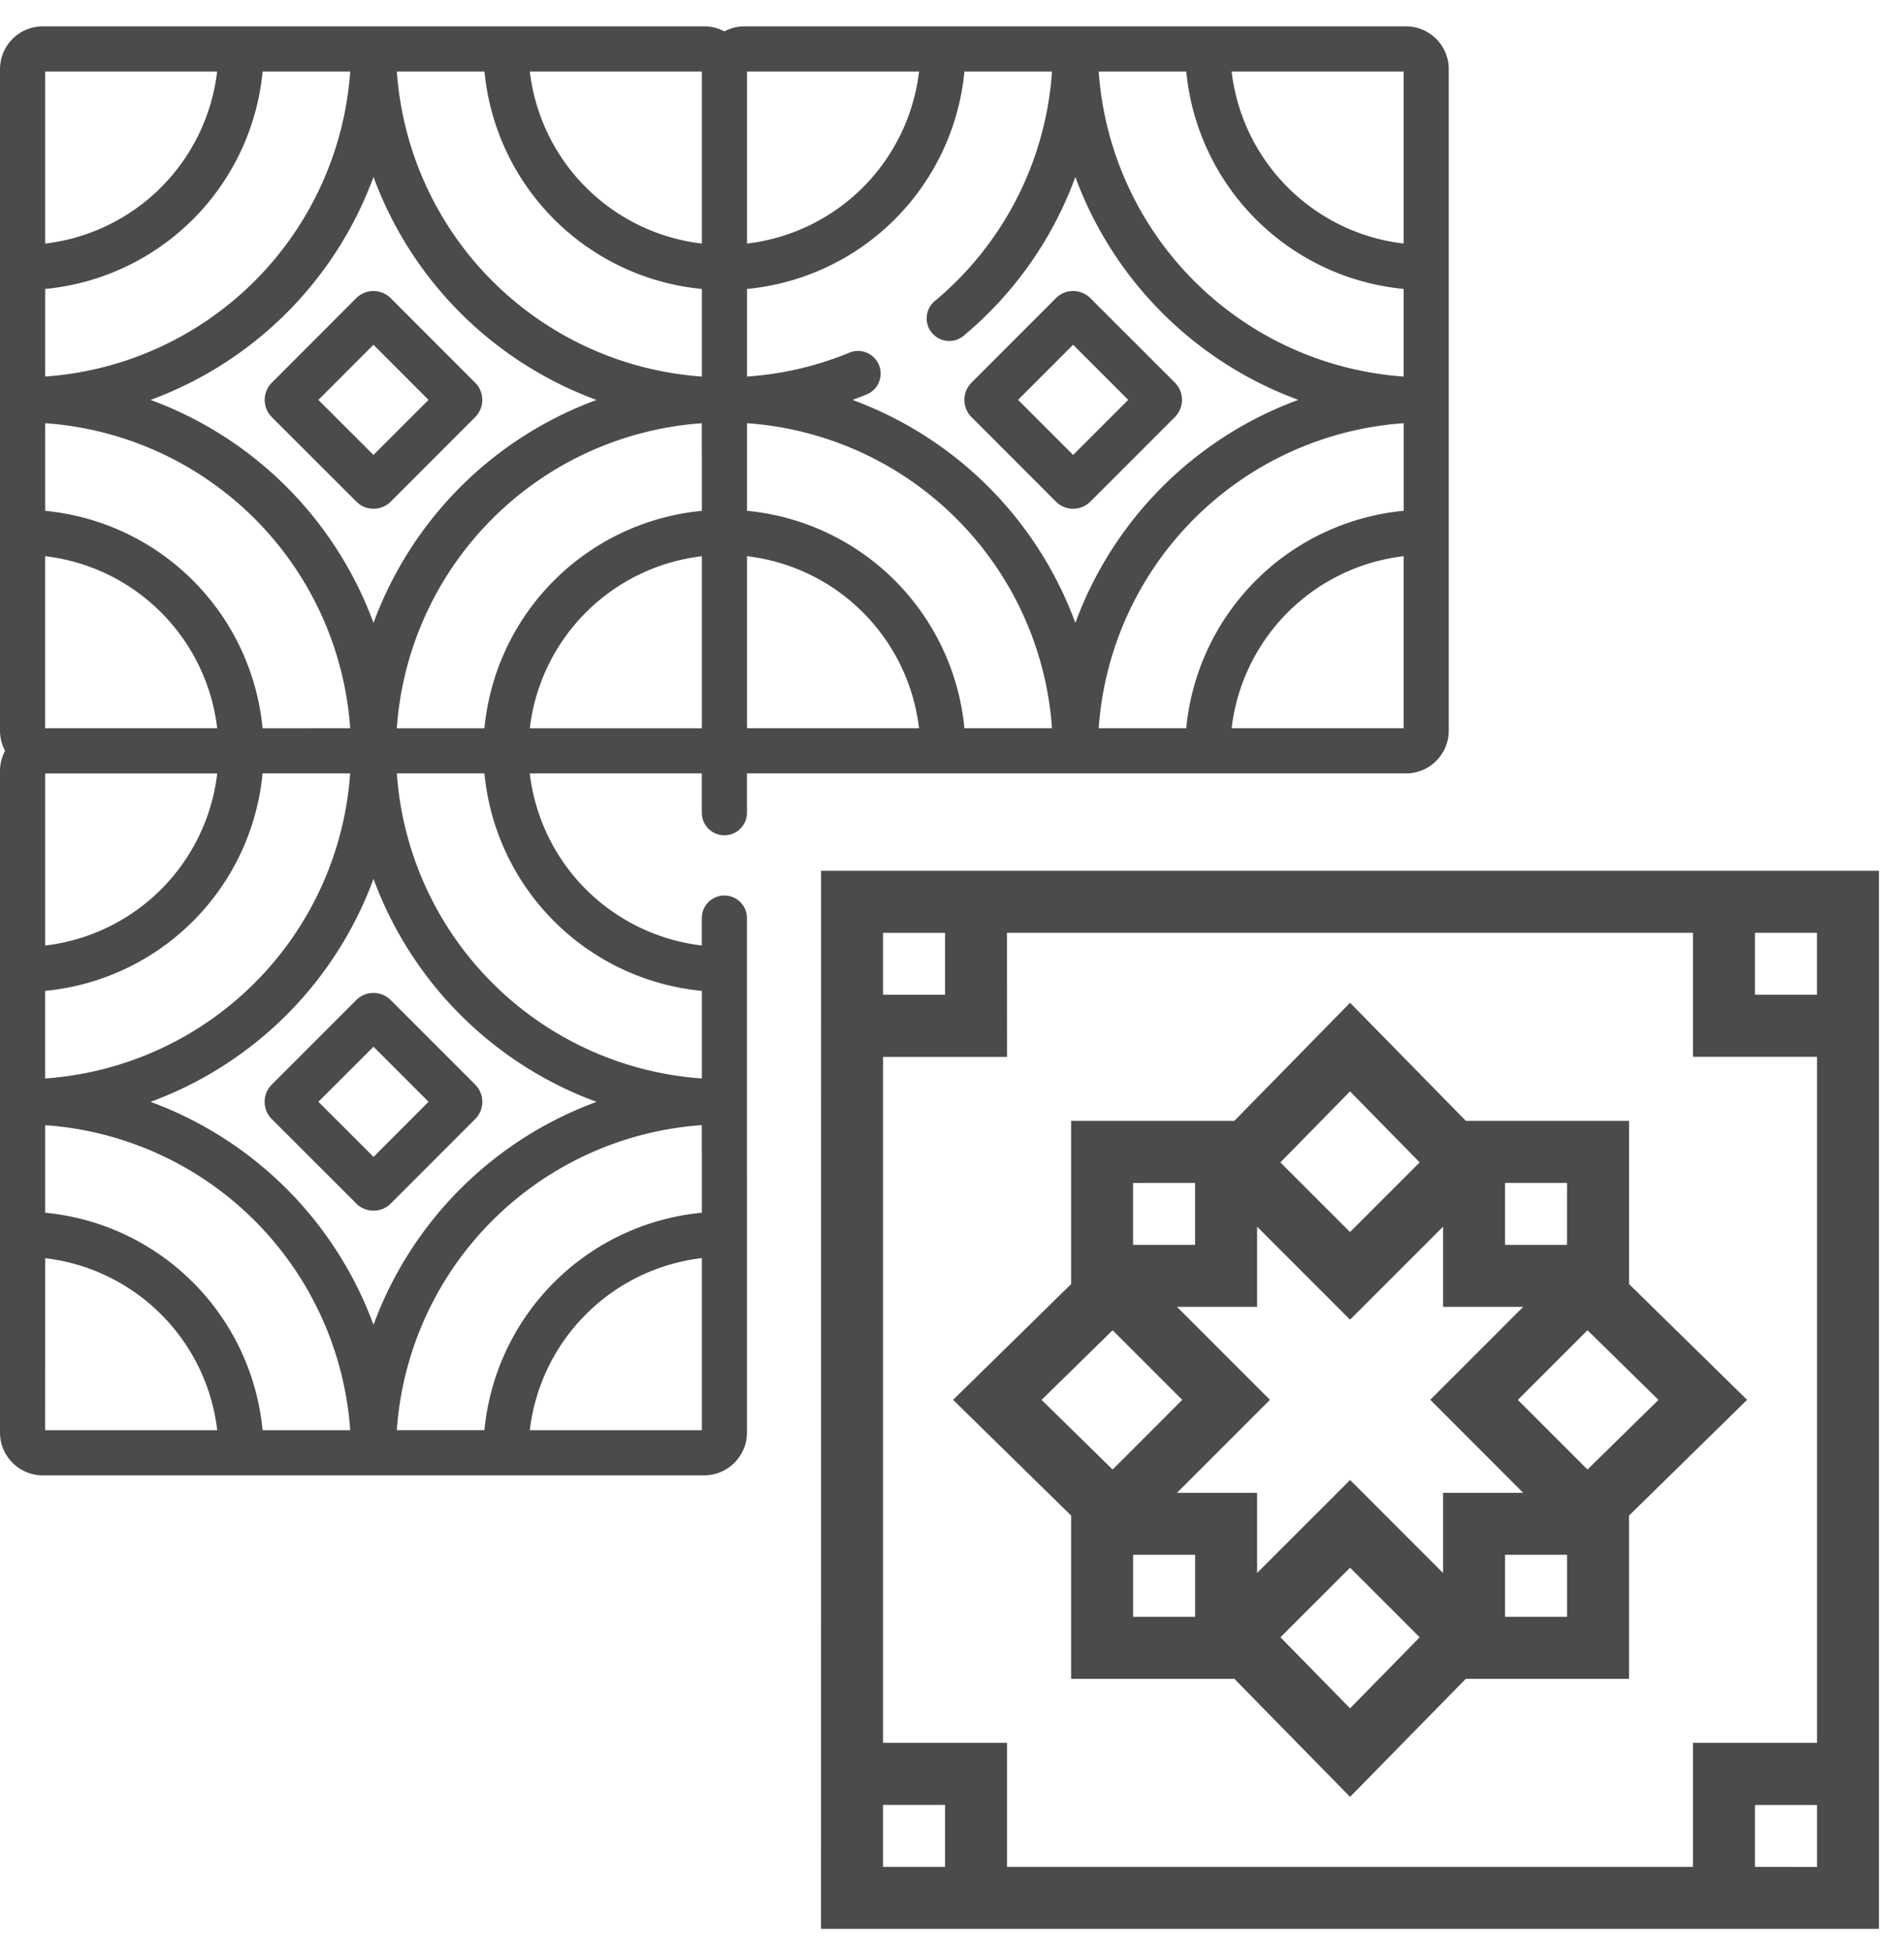 <svg xmlns="http://www.w3.org/2000/svg" width="42" height="43" viewBox="0 0 42 43"><g><g><g><path fill="#4b4b4d" d="M4.79 1.577A4.33 4.33 0 0 1 .997 5.372V1.577zM.997 8.305V6.373a5.327 5.327 0 0 0 4.796-4.796h1.932A7.254 7.254 0 0 1 .996 8.305zm9.69-6.728a5.327 5.327 0 0 0 4.795 4.796v1.932a7.254 7.254 0 0 1-6.728-6.728zm4.795 3.795a4.33 4.33 0 0 1-3.795-3.795h3.795zm.996 0V1.577h3.795a4.33 4.33 0 0 1-3.795 3.795zm4.08 1.97c.176.21.49.239.7.062a8.233 8.233 0 0 0 2.463-3.501 8.281 8.281 0 0 0 4.918 4.916 8.281 8.281 0 0 0-4.918 4.92 8.281 8.281 0 0 0-4.917-4.919c.105-.038.21-.078.313-.12a.498.498 0 0 0-.38-.922 7.179 7.179 0 0 1-2.259.527V6.373a5.326 5.326 0 0 0 4.796-4.796h1.932a7.227 7.227 0 0 1-2.586 5.063.498.498 0 0 0-.063.702zm5.61-5.765a5.327 5.327 0 0 0 4.795 4.796v1.932a7.253 7.253 0 0 1-6.727-6.728zm4.795 3.795a4.33 4.33 0 0 1-3.795-3.795h3.795zm-3.795 10.69a4.33 4.33 0 0 1 3.795-3.795v3.795zm3.795-4.796a5.326 5.326 0 0 0-4.796 4.796h-1.931a7.253 7.253 0 0 1 6.728-6.728v1.932zm-9.689 4.796a5.326 5.326 0 0 0-4.796-4.796V9.334a7.253 7.253 0 0 1 6.728 6.728zm-4.796-3.795a4.33 4.33 0 0 1 3.795 3.795h-3.795zm-.996 9.587v1.932a7.253 7.253 0 0 1-6.728-6.728h1.932a5.326 5.326 0 0 0 4.796 4.796zm0 9.69h-3.795a4.33 4.33 0 0 1 3.795-3.796zm0-4.797a5.326 5.326 0 0 0-4.796 4.796H8.753a7.253 7.253 0 0 1 6.728-6.728zm-9.69 4.796a5.326 5.326 0 0 0-4.795-4.796v-1.931a7.253 7.253 0 0 1 6.728 6.728H5.792zM.997 27.75a4.33 4.33 0 0 1 3.795 3.794H.996zm7.242-14.01a8.281 8.281 0 0 0-4.918-4.92 8.281 8.281 0 0 0 4.918-4.918 8.281 8.281 0 0 0 4.92 4.919 8.282 8.282 0 0 0-4.92 4.918zm0 5.643a8.281 8.281 0 0 0 4.92 4.919 8.281 8.281 0 0 0-4.92 4.918 8.281 8.281 0 0 0-4.918-4.918 8.281 8.281 0 0 0 4.918-4.919zm-3.447-2.324a4.33 4.33 0 0 1-3.795 3.795v-3.795zm1-.996a5.326 5.326 0 0 0-4.795-4.796V9.334a7.253 7.253 0 0 1 6.728 6.728zm9.69-4.796a5.326 5.326 0 0 0-4.796 4.796H8.753a7.253 7.253 0 0 1 6.728-6.728zm0 4.796h-3.795a4.33 4.33 0 0 1 3.795-3.795zM.996 12.267a4.33 4.33 0 0 1 3.795 3.795H.996zm0 9.587a5.326 5.326 0 0 0 4.796-4.796h1.932a7.253 7.253 0 0 1-6.728 6.728zM.943 32.539h14.59c.52 0 .944-.423.944-.943V20.249a.498.498 0 0 0-.996 0v.604a4.33 4.33 0 0 1-3.795-3.795h3.795v.867a.498.498 0 0 0 .996 0v-.867h14.538c.52 0 .943-.423.943-.944V1.524a.945.945 0 0 0-.943-.943h-14.59a.937.937 0 0 0-.446.112.937.937 0 0 0-.445-.112H.944A.945.945 0 0 0 0 1.524v14.59c0 .162.04.313.112.446a.937.937 0 0 0-.112.446v14.59c0 .52.423.943.943.943z"/></g><g><path fill="#4b4b4d" d="M8.238 10.034L7.023 8.82l1.215-1.216L9.453 8.82zm-.38-3.458L5.996 8.44a.538.538 0 0 0 0 .76l1.864 1.863a.537.537 0 0 0 .76 0L10.481 9.2c.21-.21.21-.55 0-.76L8.618 6.576a.538.538 0 0 0-.76 0z"/></g><g><path fill="#4b4b4d" d="M23.672 7.604l1.215 1.215-1.215 1.215-1.215-1.215zm-.38 3.459a.537.537 0 0 0 .76 0l1.864-1.864c.209-.21.21-.55 0-.76l-1.864-1.863a.537.537 0 0 0-.76 0L21.43 8.44a.537.537 0 0 0 0 .759z"/></g><g><path fill="#4b4b4d" d="M8.239 23.086L9.453 24.3 8.24 25.516 7.023 24.3zm-.38 3.459c.209.208.55.209.76 0l1.863-1.864a.537.537 0 0 0 0-.76l-1.864-1.864a.538.538 0 0 0-.76 0l-1.863 1.864c-.21.21-.21.55 0 .76 1.757 1.756 1.86 1.857 1.864 1.864z"/></g><g><g><path fill="#4b4b4d" d="M20.847 20.574v1.367h-1.368v-1.367zM40.08 21.94h-1.367v-1.367h1.367zm-1.367 19.235V39.81h1.368v1.367zm-16.5-20.602h15.133v2.735h2.735V38.44h-2.735v2.735H22.214v-2.735h-2.735V23.31h2.735zm-2.735 19.235h1.368v1.367h-1.368zm-1.367 2.734h23.337V19.206H18.112z"/></g><g><path fill="#4b4b4d" d="M24.543 29.339l1.535 1.536-1.535 1.536-1.567-1.536zm1.819-3.25v1.367h-1.368V26.09zm4.954-.452l-1.536 1.536-1.536-1.536 1.536-1.566zm3.25 1.82H33.2v-1.368h1.367zm2.018 3.418l-1.566 1.536-1.536-1.536 1.536-1.536zM33.2 35.66v-1.368h1.367v1.368zm-4.955.451l1.536-1.535 1.536 1.535-1.536 1.567zm-3.25-1.819h1.368v1.368h-1.368zm2.735-7.237l2.051 2.051 2.051-2.051v1.768H33.6l-2.05 2.05 2.05 2.052h-1.768v1.768l-2.05-2.051-2.052 2.05v-1.767h-1.768l2.051-2.051-2.05-2.051h1.767zm-4.102 6.372v3.6h3.6l2.553 2.604 2.553-2.604h3.6v-3.6l2.605-2.553-2.604-2.553v-3.6h-3.6l-2.554-2.605-2.553 2.605h-3.6v3.6l-2.604 2.553z"/></g></g></g></g></svg>